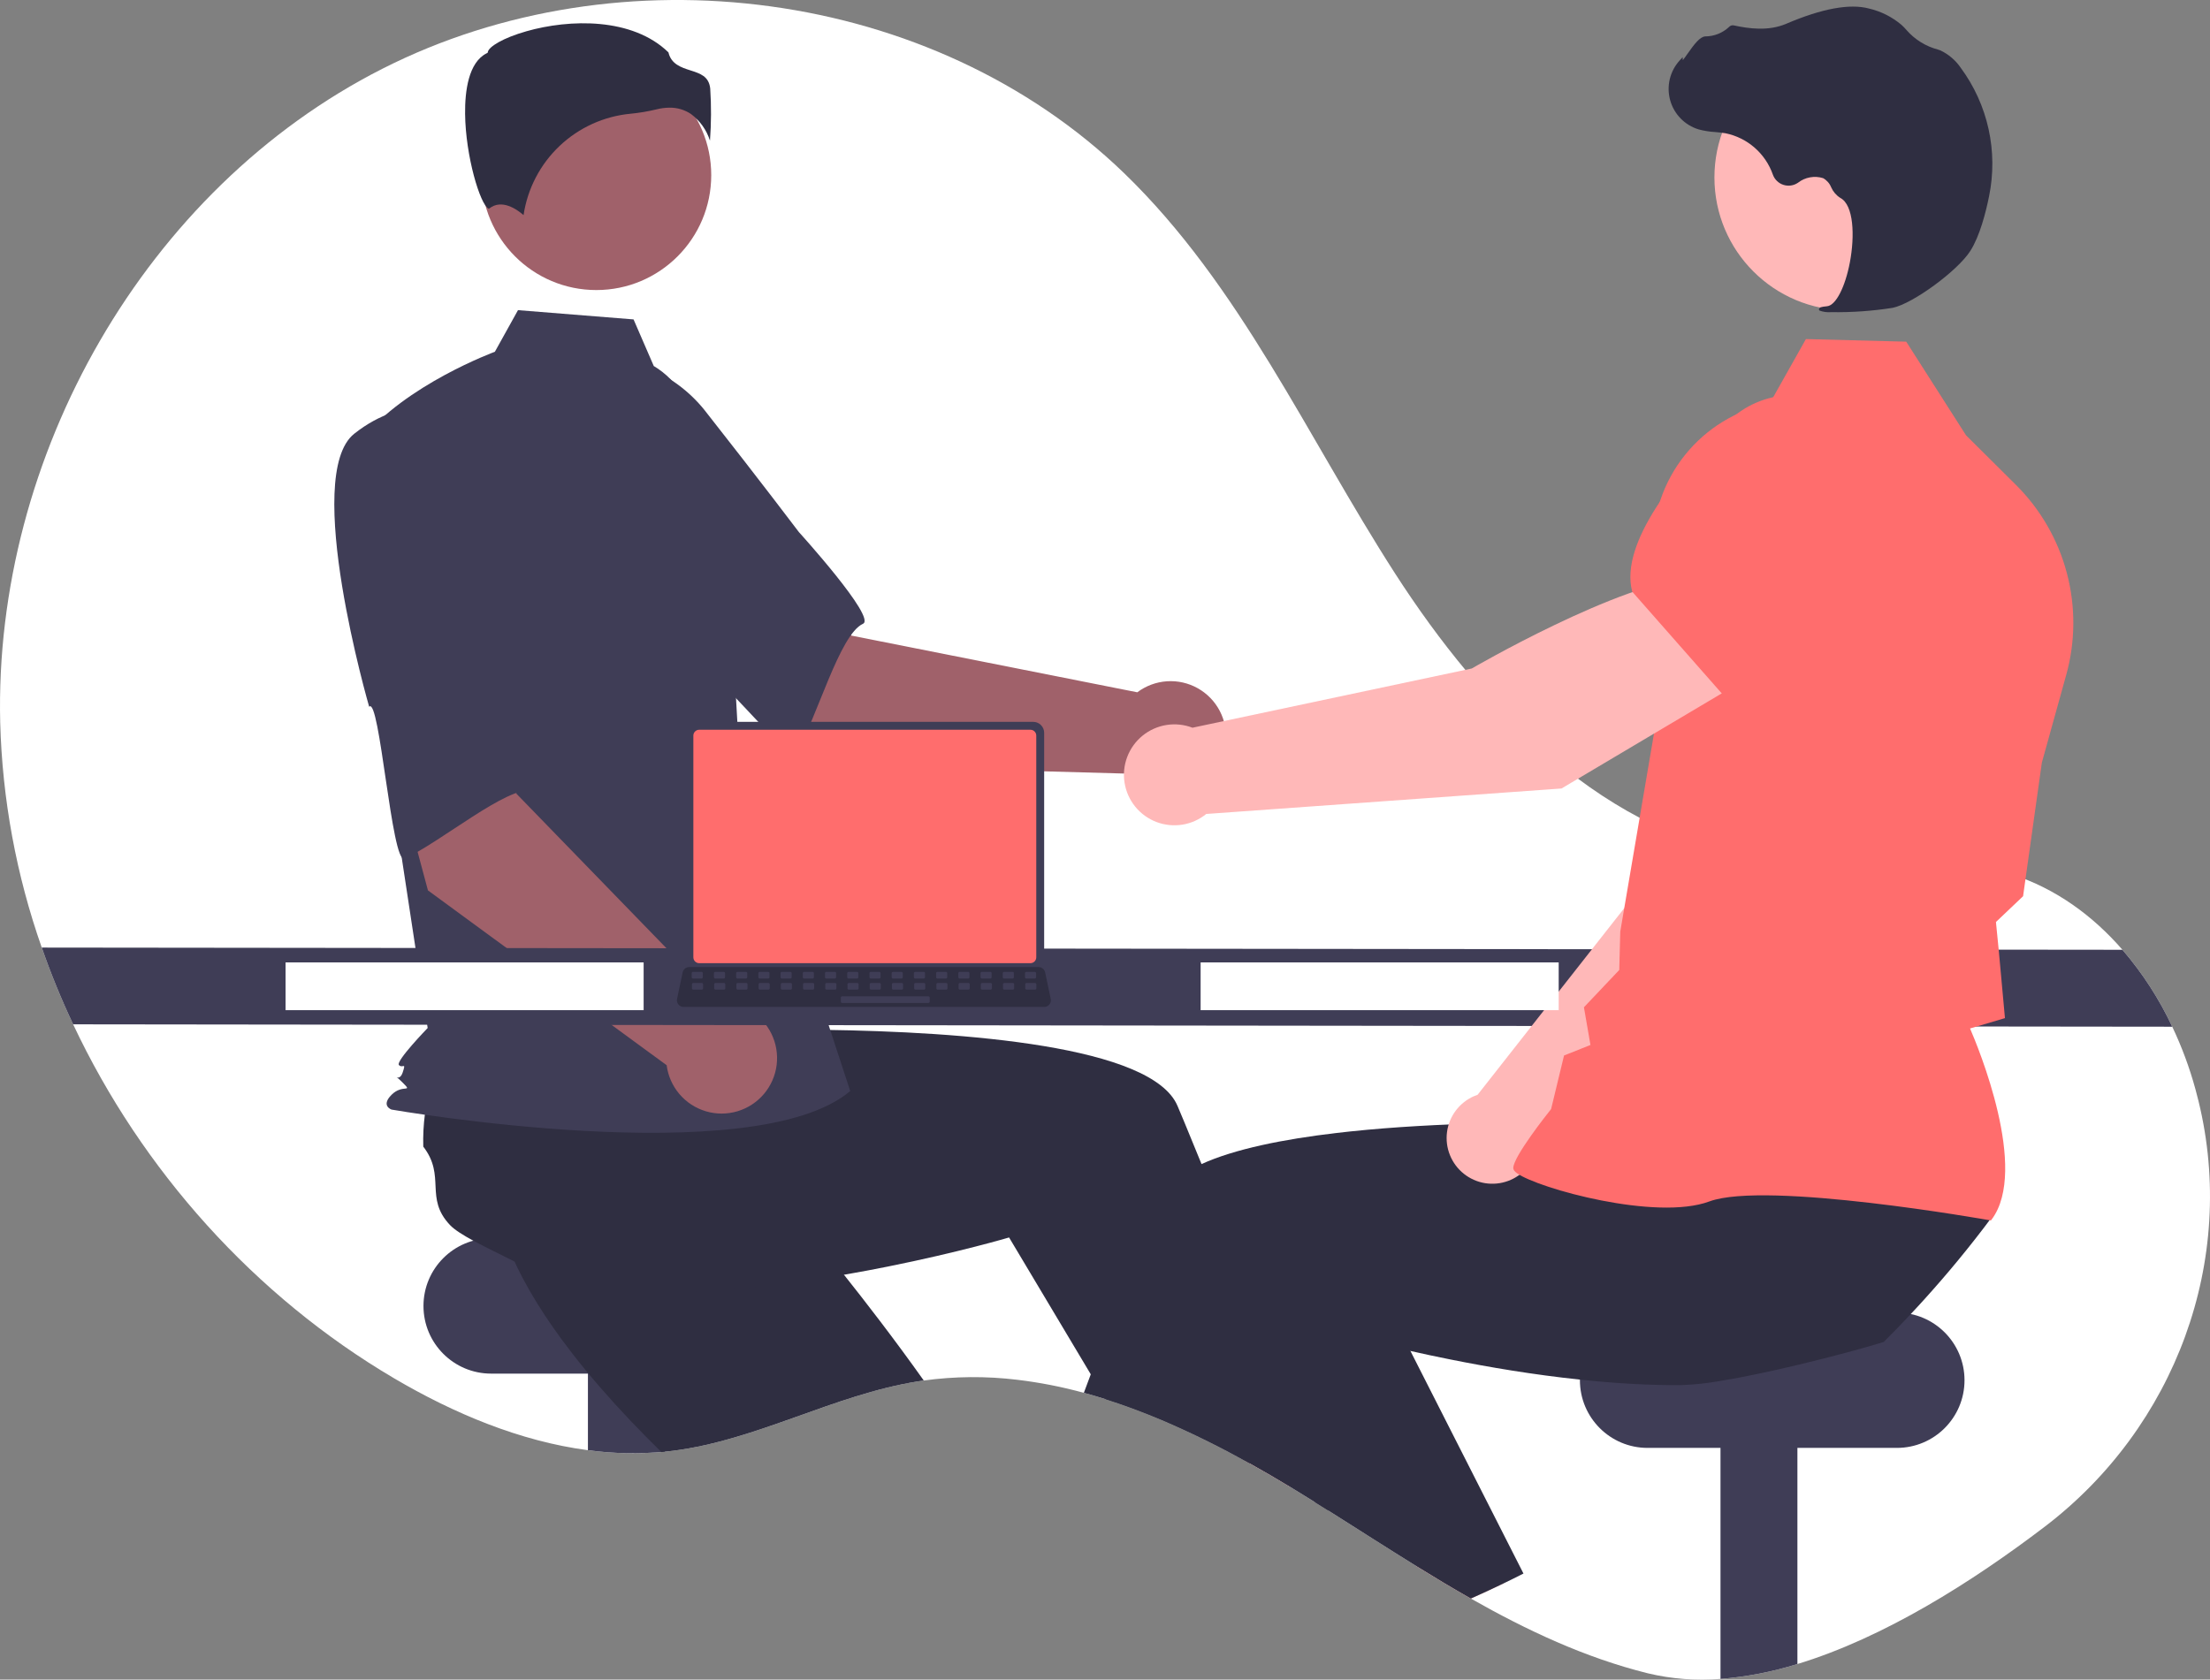 <svg width="367" height="279" viewBox="0 0 367 279" fill="none" xmlns="http://www.w3.org/2000/svg">
<rect x="0" y="0" width="367" height="279" fill="#808080" stroke="none"/>
<g clip-path="url(#clip0_100_2690)">
<path d="M339.561 253.596C327.536 262.757 312.886 272.038 298.483 276.414C294.331 277.713 290.047 278.542 285.71 278.886C281.656 279.212 277.575 278.896 273.619 277.948C263.225 275.361 253.583 270.831 244.254 265.538C241.206 263.806 238.193 261.995 235.198 260.144C230.309 257.121 225.468 253.992 220.615 250.938C219.888 250.476 219.166 250.022 218.439 249.572H218.434C217.263 248.836 216.088 248.111 214.911 247.395C214.704 247.267 214.497 247.144 214.285 247.016C212.061 245.668 209.798 244.35 207.498 243.063C207.216 242.909 206.934 242.75 206.652 242.596C202.201 240.126 197.626 237.886 192.945 235.885C189.871 234.589 186.757 233.421 183.612 232.425H183.607C182.405 232.046 181.198 231.689 179.987 231.363C176.355 230.366 172.653 229.641 168.914 229.195C163.76 228.571 158.548 228.612 153.405 229.318C153.057 229.367 152.714 229.415 152.366 229.473C138.447 231.703 125.744 239.221 111.764 240.992C111.31 241.049 110.861 241.102 110.407 241.142C110.214 241.16 110.02 241.182 109.826 241.195C105.763 241.543 101.675 241.442 97.634 240.895C86.345 239.406 75.351 234.783 65.454 228.957C42.317 215.336 23.553 194.399 12.146 170.153C10.187 165.997 8.447 161.742 6.935 157.404C2.706 145.374 0.378 132.759 0.033 120.012C-1.037 75.785 24.082 31.413 63.521 11.41C102.964 -8.592 154.85 -1.978 186.66 28.751C205.956 47.392 217.122 72.652 231.644 95.219C246.166 117.782 266.806 139.336 293.427 142.623C306.989 144.298 321.18 141.059 334.178 145.272C341.375 147.607 347.515 152.076 352.462 157.769C355.787 161.633 358.57 165.933 360.733 170.549C362.319 173.887 363.606 177.358 364.579 180.923C364.759 181.579 364.927 182.236 365.09 182.893C371.564 209.351 361.218 237.088 339.561 253.596Z" fill="white"/>
<path d="M122.959 205.698H81.556C75.353 205.698 70.324 210.729 70.324 216.936V216.936C70.324 223.142 75.353 228.173 81.556 228.173H122.959C129.162 228.173 134.191 223.142 134.191 216.936C134.191 210.729 129.162 205.698 122.959 205.698Z" fill="#3F3D56"/>
<path d="M110.406 222.443V241.141C106.153 241.553 101.867 241.47 97.633 240.895V222.443H110.406Z" fill="#3F3D56"/>
<path d="M153.405 229.318C153.057 229.367 152.713 229.415 152.365 229.473C138.447 231.702 125.744 239.22 111.764 240.992C111.31 241.049 110.861 241.102 110.407 241.142C110.214 241.159 110.02 241.181 109.826 241.195C106.412 237.85 102.999 234.289 99.792 230.601C98.052 228.604 96.37 226.568 94.789 224.506C90.684 219.183 87.204 213.709 84.905 208.333C85.138 205.755 83.535 199.793 82.769 195.227L82.764 195.223C82.438 193.306 82.262 191.64 82.425 190.569C83.359 184.391 88.402 185.1 89.952 179.045C91.351 177.884 92.84 176.836 94.405 175.912C94.665 175.758 94.93 175.604 95.203 175.449L112.028 163.815L118.459 170.126L128.246 179.733L138.852 190.137L129.849 199.237C129.849 199.237 137.372 207.914 146.168 219.482C148.529 222.589 150.982 225.907 153.405 229.318Z" fill="#2F2E41"/>
<path d="M298.484 222.443V276.414C294.332 277.713 290.048 278.542 285.711 278.886V222.443H298.484Z" fill="#3F3D56"/>
<path d="M315.002 218.037H273.599C267.396 218.037 262.367 223.068 262.367 229.274V229.274C262.367 235.481 267.396 240.512 273.599 240.512H315.002C321.205 240.512 326.234 235.481 326.234 229.274C326.234 223.068 321.205 218.037 315.002 218.037Z" fill="#3F3D56"/>
<path d="M214.286 247.017C212.061 245.668 209.799 244.351 207.498 243.064C207.216 242.909 206.934 242.751 206.652 242.597L208.168 241.949L212.255 240.19L212.295 240.173L212.339 240.323L214.286 247.017Z" fill="#FFB6B6"/>
<path d="M220.615 250.939C219.888 250.476 219.166 250.022 218.439 249.573H218.435C217.263 248.837 216.089 248.111 214.911 247.396C214.704 247.268 214.497 247.144 214.286 247.017C212.062 245.668 209.799 244.35 207.498 243.064C207.216 242.909 206.935 242.751 206.653 242.597C202.201 240.126 197.626 237.886 192.946 235.885C189.871 234.589 186.757 233.422 183.612 232.426H183.608L181.137 228.288L170.015 209.651L167.571 205.557C167.571 205.557 159.233 208.025 147.433 210.391C143.139 211.255 138.39 212.101 133.409 212.815C128.084 213.573 122.499 214.177 116.949 214.468C114.302 214.609 111.663 214.679 109.065 214.657C102.348 214.613 95.895 213.983 90.244 212.485C88.359 210.713 82.677 208.303 78.607 206.095H78.603C76.894 205.169 75.475 204.284 74.731 203.495C70.441 198.956 74.105 195.417 70.291 190.464C70.24 188.647 70.332 186.828 70.569 185.026C70.608 184.726 70.648 184.422 70.696 184.114L71.899 163.684L80.831 162.503L94.424 160.705L109.148 158.757L110.769 171.457C110.769 171.457 122.234 170.876 136.761 171.069C160.092 171.387 191.312 173.714 195.54 183.699C195.936 184.638 196.333 185.586 196.729 186.533C197.672 188.798 198.606 191.075 199.531 193.364C202.882 201.648 206.08 210.013 209 217.918C210.815 222.836 212.524 227.578 214.096 232.016C215.361 235.585 216.532 238.961 217.603 242.068C218.58 244.906 219.466 247.519 220.254 249.863C220.377 250.229 220.496 250.59 220.615 250.939Z" fill="#2F2E41"/>
<path d="M138.444 127.156L110.23 103.182L128.587 84.596L141.393 105.582L188.863 114.998C190.29 113.924 191.999 113.288 193.782 113.168C195.564 113.048 197.343 113.45 198.901 114.324C200.459 115.198 201.73 116.507 202.557 118.091C203.385 119.675 203.733 121.466 203.561 123.245C203.389 125.024 202.703 126.714 201.588 128.11C200.472 129.506 198.974 130.547 197.277 131.106C195.581 131.665 193.758 131.718 192.032 131.258C190.305 130.799 188.75 129.846 187.555 128.518L138.444 127.156Z" fill="#A0616A"/>
<path d="M85.295 71.675C82.034 82.288 113.087 107.599 113.087 107.599C113.432 105.052 131.039 127.022 132.236 125.032C135.641 119.377 139.387 105.399 143.317 103.612C145.565 102.591 132.671 88.39 132.671 88.39C132.671 88.39 126.094 79.683 117.409 68.65C115.012 65.485 111.854 62.978 108.227 61.363C104.601 59.748 100.626 59.077 96.671 59.412C96.671 59.412 88.555 61.062 85.295 71.675Z" fill="#3F3D56"/>
<path d="M99.028 48.181C109.567 48.181 118.11 39.633 118.11 29.089C118.11 18.545 109.567 9.997 99.028 9.997C88.489 9.997 79.945 18.545 79.945 29.089C79.945 39.633 88.489 48.181 99.028 48.181Z" fill="#A0616A"/>
<path d="M108.567 60.8C112.678 63.245 115.137 67.738 116.549 72.31C119.163 80.774 120.736 89.525 121.234 98.37L122.725 124.851L141.192 181.235C125.187 194.784 65.028 184.314 65.028 184.314C65.028 184.314 63.181 183.698 65.028 181.851C66.875 180.003 68.672 181.64 66.826 179.792C64.979 177.945 66.252 180.003 66.868 178.155C67.483 176.308 66.868 177.54 66.252 176.924C65.637 176.308 71.018 170.765 71.018 170.765L66.093 138.4L59.938 73.117C67.324 63.879 82.18 58.433 82.18 58.433L86.019 51.52L105.211 53.057L108.567 60.8Z" fill="#3F3D56"/>
<path d="M114.758 18.946C116.241 20.053 117.34 21.597 117.9 23.361C118.115 20.478 118.129 17.583 117.941 14.698C117.716 12.671 116.289 12.214 114.637 11.686C113.145 11.209 111.458 10.669 111.004 8.701C105.006 2.863 94.564 3.157 87.417 5.194C83.485 6.314 81.222 7.754 81.02 8.597L80.978 8.771L80.818 8.851C77.787 10.367 77.197 15.155 77.236 18.905C77.31 25.97 79.748 33.994 81.121 34.646C81.194 34.68 81.213 34.666 81.244 34.64C83.312 32.987 85.835 34.766 86.944 35.733C87.598 31.342 89.704 27.297 92.925 24.244C96.147 21.191 100.297 19.306 104.715 18.891C106.158 18.751 107.589 18.511 108.998 18.172C109.713 17.987 110.448 17.891 111.186 17.885C112.457 17.866 113.704 18.236 114.758 18.946Z" fill="#2F2E41"/>
<path d="M90.712 155.921L84.874 152.93C84.562 152.707 84.34 152.379 84.249 152.005C84.158 151.632 84.204 151.238 84.379 150.896C84.554 150.554 84.846 150.287 85.202 150.143C85.558 149.998 85.954 149.987 86.318 150.11L92.155 153.102C92.468 153.325 92.69 153.653 92.781 154.026C92.872 154.399 92.826 154.793 92.65 155.135C92.475 155.477 92.183 155.744 91.827 155.889C91.471 156.033 91.076 156.044 90.712 155.921Z" fill="#FF6D6D"/>
<path d="M71.067 147.907L61.465 112.14L87.125 107.28L85.746 131.83L119.461 166.564C121.246 166.491 123.014 166.939 124.549 167.854C126.083 168.769 127.319 170.11 128.105 171.716C128.89 173.321 129.192 175.12 128.974 176.894C128.755 178.668 128.025 180.34 126.873 181.706C125.721 183.072 124.197 184.073 122.486 184.587C120.775 185.102 118.952 185.107 117.238 184.602C115.524 184.098 113.994 183.105 112.835 181.746C111.675 180.386 110.936 178.718 110.707 176.946L71.067 147.907Z" fill="#A0616A"/>
<path d="M58.836 72.039C50.126 78.919 61.306 117.401 61.306 117.401C63.036 115.5 65.048 143.588 67.163 142.632C73.176 139.914 84.197 130.54 88.446 131.304C90.876 131.741 88.33 112.726 88.33 112.726C88.33 112.726 87.862 101.822 86.982 87.806C86.806 83.839 85.631 79.98 83.564 76.59C81.497 73.2 78.607 70.387 75.162 68.415C75.162 68.415 67.546 65.159 58.836 72.039Z" fill="#3F3D56"/>
<path d="M360.732 170.549L12.144 170.152C10.185 165.997 8.446 161.741 6.934 157.403L352.46 157.769C355.786 161.633 358.569 165.932 360.732 170.549Z" fill="#3F3D56"/>
<path d="M249.708 263.013C247.906 263.886 246.089 264.728 244.255 265.538C241.207 263.807 238.194 261.995 235.199 260.144L246.308 255.262L249.708 263.013Z" fill="#FFB6B6"/>
<path d="M330.7 202.287C328.894 204.711 327.031 207.086 325.111 209.413C323.34 211.559 321.522 213.664 319.658 215.728C318.887 216.583 318.107 217.433 317.31 218.275C315.843 219.848 314.344 221.395 312.813 222.915C310.056 223.783 304.471 225.312 298.485 226.74C294.129 227.776 289.561 228.759 285.712 229.384C283.557 229.771 281.377 230.004 279.188 230.081C276.59 230.103 273.951 230.032 271.304 229.891C268.318 229.733 265.327 229.486 262.372 229.168C254.686 228.362 247.242 227.106 240.82 225.815C238.468 225.348 236.257 224.872 234.222 224.409C230.368 223.541 227.144 222.73 224.809 222.113C222.18 221.426 220.682 220.981 220.682 220.981L214.097 232.015L210.679 237.74L208.169 241.948L207.499 243.063C207.217 242.909 206.936 242.75 206.654 242.596C202.202 240.126 197.627 237.886 192.947 235.884C189.872 234.589 186.758 233.421 183.613 232.425H183.609C182.406 232.046 181.2 231.689 179.988 231.363C180.367 230.345 180.75 229.32 181.138 228.287C181.86 226.361 182.597 224.418 183.349 222.457C184.974 218.209 186.657 213.899 188.388 209.611C189.806 206.09 191.251 202.582 192.713 199.123C193.387 197.527 194.757 196.126 196.673 194.897C197.589 194.319 198.544 193.806 199.531 193.363C205.015 190.864 213.093 189.238 221.995 188.194C222.73 188.11 223.47 188.026 224.215 187.947C231.584 187.171 239.402 186.77 246.713 186.585C250.374 186.493 253.906 186.458 257.192 186.453C258.253 186.453 259.286 186.456 260.288 186.462H260.293C263.002 186.475 265.495 186.515 267.688 186.559C268.115 186.568 268.529 186.581 268.935 186.59H268.939C269.212 186.594 269.481 186.603 269.745 186.607C274.542 186.731 277.484 186.881 277.484 186.881L278.625 177.926L278.858 176.119L279.078 174.401V174.396L279.105 174.18L279.285 174.176L282.457 174.114L309.113 173.594L323.675 173.308L321.367 183.205L317.557 199.537C317.944 202.119 330.832 200.097 330.7 202.287Z" fill="#2F2E41"/>
<path d="M252.991 261.382C251.903 261.937 250.806 262.484 249.705 263.013C247.904 263.885 246.086 264.727 244.252 265.538C241.204 263.806 238.192 261.995 235.197 260.144C230.307 257.121 225.467 253.992 220.613 250.938C219.886 250.475 219.164 250.021 218.437 249.572H218.433C216.433 246.602 214.394 243.508 212.337 240.322C212.306 240.278 212.279 240.234 212.253 240.19C211.725 239.379 211.199 238.562 210.676 237.739C207.386 232.583 204.078 227.207 200.867 221.716L208.998 217.918L224.115 210.858L226.722 209.642L234.219 224.409L240.905 237.581L242.394 240.511L252.991 261.382Z" fill="#2F2E41"/>
<path d="M255.271 190.484L293.811 153.298L304.494 123.037L288.737 116.182C280.644 123.938 271.895 148.098 271.895 148.098L245.374 181.856C245.168 181.927 244.961 182.002 244.758 182.092C243.563 182.619 242.525 183.445 241.743 184.491C240.961 185.537 240.462 186.767 240.294 188.062C240.126 189.358 240.294 190.674 240.784 191.885C241.273 193.096 242.066 194.161 243.087 194.975C244.107 195.79 245.32 196.327 246.609 196.536C247.898 196.744 249.219 196.617 250.444 196.165C251.669 195.714 252.757 194.954 253.602 193.958C254.448 192.963 255.023 191.767 255.271 190.484Z" fill="#FFB8B8"/>
<path d="M284.305 119.56L304.291 125.908L304.366 125.896C311.805 124.649 317.977 112.494 321.845 102.516C323.118 99.225 323.094 95.573 321.779 92.299C320.464 89.025 317.955 86.372 314.76 84.878C312.395 83.791 309.774 83.388 307.193 83.714C304.611 84.04 302.172 85.082 300.152 86.722L289.889 95.112L284.305 119.56Z" fill="#FF6D6D"/>
<path d="M330.618 202.733L330.734 202.578C336.97 194.303 328.441 173.813 327.152 170.841L332.95 169.123L331.94 158.078L331.453 153.153L335.961 148.869L335.976 148.76L339.076 126.685L343.133 112.075C344.662 106.552 344.694 100.721 343.227 95.181C341.759 89.641 338.844 84.591 334.782 80.551L326.489 72.313L316.554 56.755L299.896 56.324L293.906 66.971C288.335 68.108 283.34 71.165 279.79 75.608C276.241 80.051 274.361 85.6 274.48 91.287L275.044 119.63L269.067 154.746L268.899 161.125L263.033 167.319L264.117 173.581L259.729 175.33L257.582 184.228C256.761 185.254 251.346 192.103 251.297 194.012C251.29 194.298 251.494 194.581 251.94 194.9C255.445 197.409 275.036 202.846 283.854 199.577C293.246 196.099 330.056 202.632 330.426 202.699L330.618 202.733Z" fill="#FF6D6D"/>
<path d="M306.772 51.555C318.96 51.555 328.84 41.669 328.84 29.475C328.84 17.281 318.96 7.396 306.772 7.396C294.584 7.396 284.703 17.281 284.703 29.475C284.703 41.669 294.584 51.555 306.772 51.555Z" fill="#FFB8B8"/>
<path d="M304.079 51.851C307.497 51.904 310.912 51.665 314.289 51.137C317.636 50.456 325.124 44.966 327.212 41.662C328.762 39.208 329.754 35.375 330.313 32.592C331.066 28.909 331.037 25.109 330.229 21.438C329.42 17.767 327.851 14.306 325.621 11.281C324.764 10.016 323.581 9.006 322.197 8.358C322.074 8.31 321.948 8.267 321.82 8.231C319.804 7.7 317.992 6.578 316.618 5.01C316.351 4.693 316.062 4.395 315.753 4.119C314.199 2.807 312.358 1.882 310.378 1.419C307.183 0.563 302.559 1.413 296.635 3.946C293.659 5.218 290.404 4.758 287.9 4.214C287.759 4.187 287.614 4.197 287.479 4.244C287.344 4.29 287.223 4.371 287.128 4.479C286.063 5.479 284.659 6.039 283.197 6.046C282.302 6.086 281.363 7.326 280.228 8.942C279.971 9.309 279.67 9.738 279.453 9.998L279.424 9.498L278.918 10.056C278.122 10.934 277.561 11.999 277.288 13.152C277.014 14.304 277.036 15.508 277.353 16.65C277.669 17.792 278.269 18.835 279.097 19.683C279.924 20.53 280.953 21.154 282.087 21.497C282.987 21.736 283.91 21.884 284.84 21.936C285.403 21.986 285.986 22.039 286.544 22.136C288.337 22.503 290.004 23.329 291.382 24.533C292.76 25.737 293.803 27.279 294.408 29.006C294.551 29.405 294.784 29.767 295.089 30.061C295.393 30.357 295.762 30.578 296.165 30.707C296.569 30.837 296.997 30.873 297.417 30.811C297.836 30.749 298.236 30.591 298.585 30.35C299.167 29.897 299.849 29.591 300.575 29.459C301.3 29.327 302.047 29.372 302.751 29.591C303.36 29.93 303.833 30.467 304.093 31.114C304.408 31.834 304.93 32.444 305.594 32.866C307.862 34.036 308.018 39.219 307.204 43.54C306.418 47.705 304.866 50.718 303.429 50.867C302.322 50.981 302.196 51.06 302.116 51.256L302.044 51.431L302.169 51.595C302.78 51.817 303.431 51.904 304.079 51.851Z" fill="#2F2E41"/>
<path d="M289.783 112.885L281.274 95.912C268.923 96.756 244.41 111.044 244.41 111.044L198.03 120.882C196.656 120.354 195.167 120.197 193.713 120.427C192.26 120.658 190.892 121.267 189.748 122.194C188.605 123.121 187.725 124.334 187.199 125.709C186.672 127.084 186.517 128.574 186.749 130.028C186.981 131.483 187.592 132.85 188.52 133.993C189.448 135.136 190.661 136.015 192.036 136.54C193.411 137.065 194.9 137.218 196.354 136.985C197.807 136.751 199.173 136.138 200.314 135.208L259.312 130.977L289.783 112.885Z" fill="#FFB8B8"/>
<path d="M286.353 115.672L308.576 99.149L312.49 85.035C313.248 82.261 313.216 79.331 312.397 76.575C311.579 73.818 310.005 71.346 307.856 69.437C304.925 66.87 301.128 65.511 297.234 65.637C293.34 65.763 289.639 67.363 286.88 70.115C278.517 78.466 268.978 90.117 271.027 98.196L271.048 98.278L286.353 115.672Z" fill="#FF6D6D"/>
<path d="M258.841 159.867H199.379V167.799H258.841V159.867Z" fill="white"/>
<path d="M106.884 159.867H47.422V167.799H106.884V159.867Z" fill="white"/>
<path d="M113.828 121.72V159.489C113.829 159.97 114.02 160.431 114.36 160.772C114.7 161.112 115.161 161.303 115.642 161.304H171.583C172.064 161.303 172.525 161.112 172.865 160.772C173.205 160.431 173.397 159.97 173.397 159.489V121.72C173.396 121.24 173.204 120.779 172.864 120.439C172.524 120.099 172.063 119.908 171.583 119.907H115.642C115.162 119.908 114.701 120.099 114.361 120.439C114.021 120.779 113.829 121.24 113.828 121.72Z" fill="#3F3D56"/>
<path d="M115.141 122.191V159.023C115.141 159.28 115.243 159.527 115.425 159.709C115.607 159.891 115.853 159.993 116.11 159.993H171.117C171.374 159.993 171.621 159.891 171.802 159.709C171.984 159.527 172.086 159.28 172.087 159.023V122.191C172.087 121.933 171.985 121.686 171.803 121.504C171.621 121.322 171.374 121.219 171.117 121.219H116.11C115.853 121.219 115.606 121.322 115.425 121.504C115.243 121.686 115.141 121.933 115.141 122.191Z" fill="#FF6D6D"/>
<path d="M112.658 166.855C112.76 166.983 112.891 167.087 113.039 167.158C113.187 167.229 113.35 167.265 113.514 167.264H173.413C173.577 167.264 173.738 167.227 173.886 167.157C174.034 167.086 174.164 166.984 174.268 166.856C174.371 166.729 174.444 166.58 174.483 166.421C174.521 166.262 174.524 166.096 174.49 165.935L173.56 161.517C173.522 161.336 173.439 161.169 173.319 161.029C173.199 160.889 173.046 160.781 172.874 160.715C172.75 160.667 172.617 160.641 172.483 160.642H114.44C114.306 160.641 114.174 160.667 114.049 160.715C113.877 160.781 113.724 160.889 113.604 161.029C113.484 161.169 113.401 161.336 113.363 161.517L112.433 165.935C112.4 166.096 112.403 166.261 112.442 166.42C112.481 166.579 112.555 166.728 112.658 166.855Z" fill="#2F2E41"/>
<path d="M170.429 162.545H171.844C171.962 162.545 172.059 162.449 172.059 162.33V161.653C172.059 161.534 171.962 161.437 171.844 161.437H170.429C170.31 161.437 170.214 161.534 170.214 161.653V162.33C170.214 162.449 170.31 162.545 170.429 162.545Z" fill="#3F3D56"/>
<path d="M166.737 162.545H168.152C168.271 162.545 168.367 162.449 168.367 162.33V161.653C168.367 161.534 168.271 161.437 168.152 161.437H166.737C166.619 161.437 166.522 161.534 166.522 161.653V162.33C166.522 162.449 166.619 162.545 166.737 162.545Z" fill="#3F3D56"/>
<path d="M163.046 162.545H164.461C164.58 162.545 164.676 162.449 164.676 162.33V161.653C164.676 161.534 164.58 161.437 164.461 161.437H163.046C162.927 161.437 162.831 161.534 162.831 161.653V162.33C162.831 162.449 162.927 162.545 163.046 162.545Z" fill="#3F3D56"/>
<path d="M159.358 162.545H160.773C160.892 162.545 160.988 162.449 160.988 162.33V161.653C160.988 161.534 160.892 161.437 160.773 161.437H159.358C159.24 161.437 159.143 161.534 159.143 161.653V162.33C159.143 162.449 159.24 162.545 159.358 162.545Z" fill="#3F3D56"/>
<path d="M155.667 162.545H157.082C157.201 162.545 157.297 162.449 157.297 162.33V161.653C157.297 161.534 157.201 161.437 157.082 161.437H155.667C155.548 161.437 155.452 161.534 155.452 161.653V162.33C155.452 162.449 155.548 162.545 155.667 162.545Z" fill="#3F3D56"/>
<path d="M151.98 162.545H153.394C153.513 162.545 153.609 162.449 153.609 162.33V161.653C153.609 161.534 153.513 161.437 153.394 161.437H151.98C151.861 161.437 151.765 161.534 151.765 161.653V162.33C151.765 162.449 151.861 162.545 151.98 162.545Z" fill="#3F3D56"/>
<path d="M148.288 162.545H149.703C149.822 162.545 149.918 162.449 149.918 162.33V161.653C149.918 161.534 149.822 161.437 149.703 161.437H148.288C148.169 161.437 148.073 161.534 148.073 161.653V162.33C148.073 162.449 148.169 162.545 148.288 162.545Z" fill="#3F3D56"/>
<path d="M144.601 162.545H146.015C146.134 162.545 146.23 162.449 146.23 162.33V161.653C146.23 161.534 146.134 161.437 146.015 161.437H144.601C144.482 161.437 144.386 161.534 144.386 161.653V162.33C144.386 162.449 144.482 162.545 144.601 162.545Z" fill="#3F3D56"/>
<path d="M140.909 162.545H142.324C142.443 162.545 142.539 162.449 142.539 162.33V161.653C142.539 161.534 142.443 161.437 142.324 161.437H140.909C140.79 161.437 140.694 161.534 140.694 161.653V162.33C140.694 162.449 140.79 162.545 140.909 162.545Z" fill="#3F3D56"/>
<path d="M137.218 162.545H138.633C138.751 162.545 138.848 162.449 138.848 162.33V161.653C138.848 161.534 138.751 161.437 138.633 161.437H137.218C137.099 161.437 137.003 161.534 137.003 161.653V162.33C137.003 162.449 137.099 162.545 137.218 162.545Z" fill="#3F3D56"/>
<path d="M133.53 162.545H134.945C135.064 162.545 135.16 162.449 135.16 162.33V161.653C135.16 161.534 135.064 161.437 134.945 161.437H133.53C133.412 161.437 133.315 161.534 133.315 161.653V162.33C133.315 162.449 133.412 162.545 133.53 162.545Z" fill="#3F3D56"/>
<path d="M129.839 162.545H131.254C131.372 162.545 131.469 162.449 131.469 162.33V161.653C131.469 161.534 131.372 161.437 131.254 161.437H129.839C129.72 161.437 129.624 161.534 129.624 161.653V162.33C129.624 162.449 129.72 162.545 129.839 162.545Z" fill="#3F3D56"/>
<path d="M126.151 162.545H127.566C127.685 162.545 127.781 162.449 127.781 162.33V161.653C127.781 161.534 127.685 161.437 127.566 161.437H126.151C126.033 161.437 125.936 161.534 125.936 161.653V162.33C125.936 162.449 126.033 162.545 126.151 162.545Z" fill="#3F3D56"/>
<path d="M122.46 162.545H123.875C123.994 162.545 124.09 162.449 124.09 162.33V161.653C124.09 161.534 123.994 161.437 123.875 161.437H122.46C122.341 161.437 122.245 161.534 122.245 161.653V162.33C122.245 162.449 122.341 162.545 122.46 162.545Z" fill="#3F3D56"/>
<path d="M118.773 162.545H120.187C120.306 162.545 120.402 162.449 120.402 162.33V161.653C120.402 161.534 120.306 161.437 120.187 161.437H118.773C118.654 161.437 118.557 161.534 118.557 161.653V162.33C118.557 162.449 118.654 162.545 118.773 162.545Z" fill="#3F3D56"/>
<path d="M115.081 162.545H116.496C116.615 162.545 116.711 162.449 116.711 162.33V161.653C116.711 161.534 116.615 161.437 116.496 161.437H115.081C114.962 161.437 114.866 161.534 114.866 161.653V162.33C114.866 162.449 114.962 162.545 115.081 162.545Z" fill="#3F3D56"/>
<path d="M170.472 164.391H171.887C172.005 164.391 172.102 164.294 172.102 164.175V163.498C172.102 163.379 172.005 163.283 171.887 163.283H170.472C170.353 163.283 170.257 163.379 170.257 163.498V164.175C170.257 164.294 170.353 164.391 170.472 164.391Z" fill="#3F3D56"/>
<path d="M166.78 164.391H168.195C168.314 164.391 168.41 164.294 168.41 164.175V163.498C168.41 163.379 168.314 163.283 168.195 163.283H166.78C166.662 163.283 166.565 163.379 166.565 163.498V164.175C166.565 164.294 166.662 164.391 166.78 164.391Z" fill="#3F3D56"/>
<path d="M163.093 164.391H164.508C164.626 164.391 164.723 164.294 164.723 164.175V163.498C164.723 163.379 164.626 163.283 164.508 163.283H163.093C162.974 163.283 162.878 163.379 162.878 163.498V164.175C162.878 164.294 162.974 164.391 163.093 164.391Z" fill="#3F3D56"/>
<path d="M159.401 164.391H160.816C160.935 164.391 161.031 164.294 161.031 164.175V163.498C161.031 163.379 160.935 163.283 160.816 163.283H159.401C159.283 163.283 159.186 163.379 159.186 163.498V164.175C159.186 164.294 159.283 164.391 159.401 164.391Z" fill="#3F3D56"/>
<path d="M155.71 164.391H157.125C157.244 164.391 157.34 164.294 157.34 164.175V163.498C157.34 163.379 157.244 163.283 157.125 163.283H155.71C155.591 163.283 155.495 163.379 155.495 163.498V164.175C155.495 164.294 155.591 164.391 155.71 164.391Z" fill="#3F3D56"/>
<path d="M152.023 164.391H153.437C153.556 164.391 153.652 164.294 153.652 164.175V163.498C153.652 163.379 153.556 163.283 153.437 163.283H152.023C151.904 163.283 151.807 163.379 151.807 163.498V164.175C151.807 164.294 151.904 164.391 152.023 164.391Z" fill="#3F3D56"/>
<path d="M148.331 164.391H149.746C149.865 164.391 149.961 164.294 149.961 164.175V163.498C149.961 163.379 149.865 163.283 149.746 163.283H148.331C148.212 163.283 148.116 163.379 148.116 163.498V164.175C148.116 164.294 148.212 164.391 148.331 164.391Z" fill="#3F3D56"/>
<path d="M144.644 164.391H146.058C146.177 164.391 146.273 164.294 146.273 164.175V163.498C146.273 163.379 146.177 163.283 146.058 163.283H144.644C144.525 163.283 144.429 163.379 144.429 163.498V164.175C144.429 164.294 144.525 164.391 144.644 164.391Z" fill="#3F3D56"/>
<path d="M140.952 164.391H142.367C142.486 164.391 142.582 164.294 142.582 164.175V163.498C142.582 163.379 142.486 163.283 142.367 163.283H140.952C140.833 163.283 140.737 163.379 140.737 163.498V164.175C140.737 164.294 140.833 164.391 140.952 164.391Z" fill="#3F3D56"/>
<path d="M137.265 164.391H138.68C138.798 164.391 138.895 164.294 138.895 164.175V163.498C138.895 163.379 138.798 163.283 138.68 163.283H137.265C137.146 163.283 137.05 163.379 137.05 163.498V164.175C137.05 164.294 137.146 164.391 137.265 164.391Z" fill="#3F3D56"/>
<path d="M133.573 164.391H134.988C135.107 164.391 135.203 164.294 135.203 164.175V163.498C135.203 163.379 135.107 163.283 134.988 163.283H133.573C133.455 163.283 133.358 163.379 133.358 163.498V164.175C133.358 164.294 133.455 164.391 133.573 164.391Z" fill="#3F3D56"/>
<path d="M129.882 164.391H131.297C131.415 164.391 131.512 164.294 131.512 164.175V163.498C131.512 163.379 131.415 163.283 131.297 163.283H129.882C129.763 163.283 129.667 163.379 129.667 163.498V164.175C129.667 164.294 129.763 164.391 129.882 164.391Z" fill="#3F3D56"/>
<path d="M126.194 164.391H127.609C127.728 164.391 127.824 164.294 127.824 164.175V163.498C127.824 163.379 127.728 163.283 127.609 163.283H126.194C126.076 163.283 125.979 163.379 125.979 163.498V164.175C125.979 164.294 126.076 164.391 126.194 164.391Z" fill="#3F3D56"/>
<path d="M122.503 164.391H123.918C124.037 164.391 124.133 164.294 124.133 164.175V163.498C124.133 163.379 124.037 163.283 123.918 163.283H122.503C122.384 163.283 122.288 163.379 122.288 163.498V164.175C122.288 164.294 122.384 164.391 122.503 164.391Z" fill="#3F3D56"/>
<path d="M118.815 164.391H120.23C120.349 164.391 120.445 164.294 120.445 164.175V163.498C120.445 163.379 120.349 163.283 120.23 163.283H118.815C118.697 163.283 118.6 163.379 118.6 163.498V164.175C118.6 164.294 118.697 164.391 118.815 164.391Z" fill="#3F3D56"/>
<path d="M115.124 164.391H116.539C116.658 164.391 116.754 164.294 116.754 164.175V163.498C116.754 163.379 116.658 163.283 116.539 163.283H115.124C115.005 163.283 114.909 163.379 114.909 163.498V164.175C114.909 164.294 115.005 164.391 115.124 164.391Z" fill="#3F3D56"/>
<path d="M139.847 166.605H154.176C154.294 166.605 154.391 166.509 154.391 166.39V165.713C154.391 165.594 154.294 165.498 154.176 165.498H139.847C139.728 165.498 139.632 165.594 139.632 165.713V166.39C139.632 166.509 139.728 166.605 139.847 166.605Z" fill="#3F3D56"/>
</g>
<defs>
<clipPath id="clip0_100_2690">
<rect width="367" height="279" fill="white"/>
</clipPath>
</defs>
</svg>
